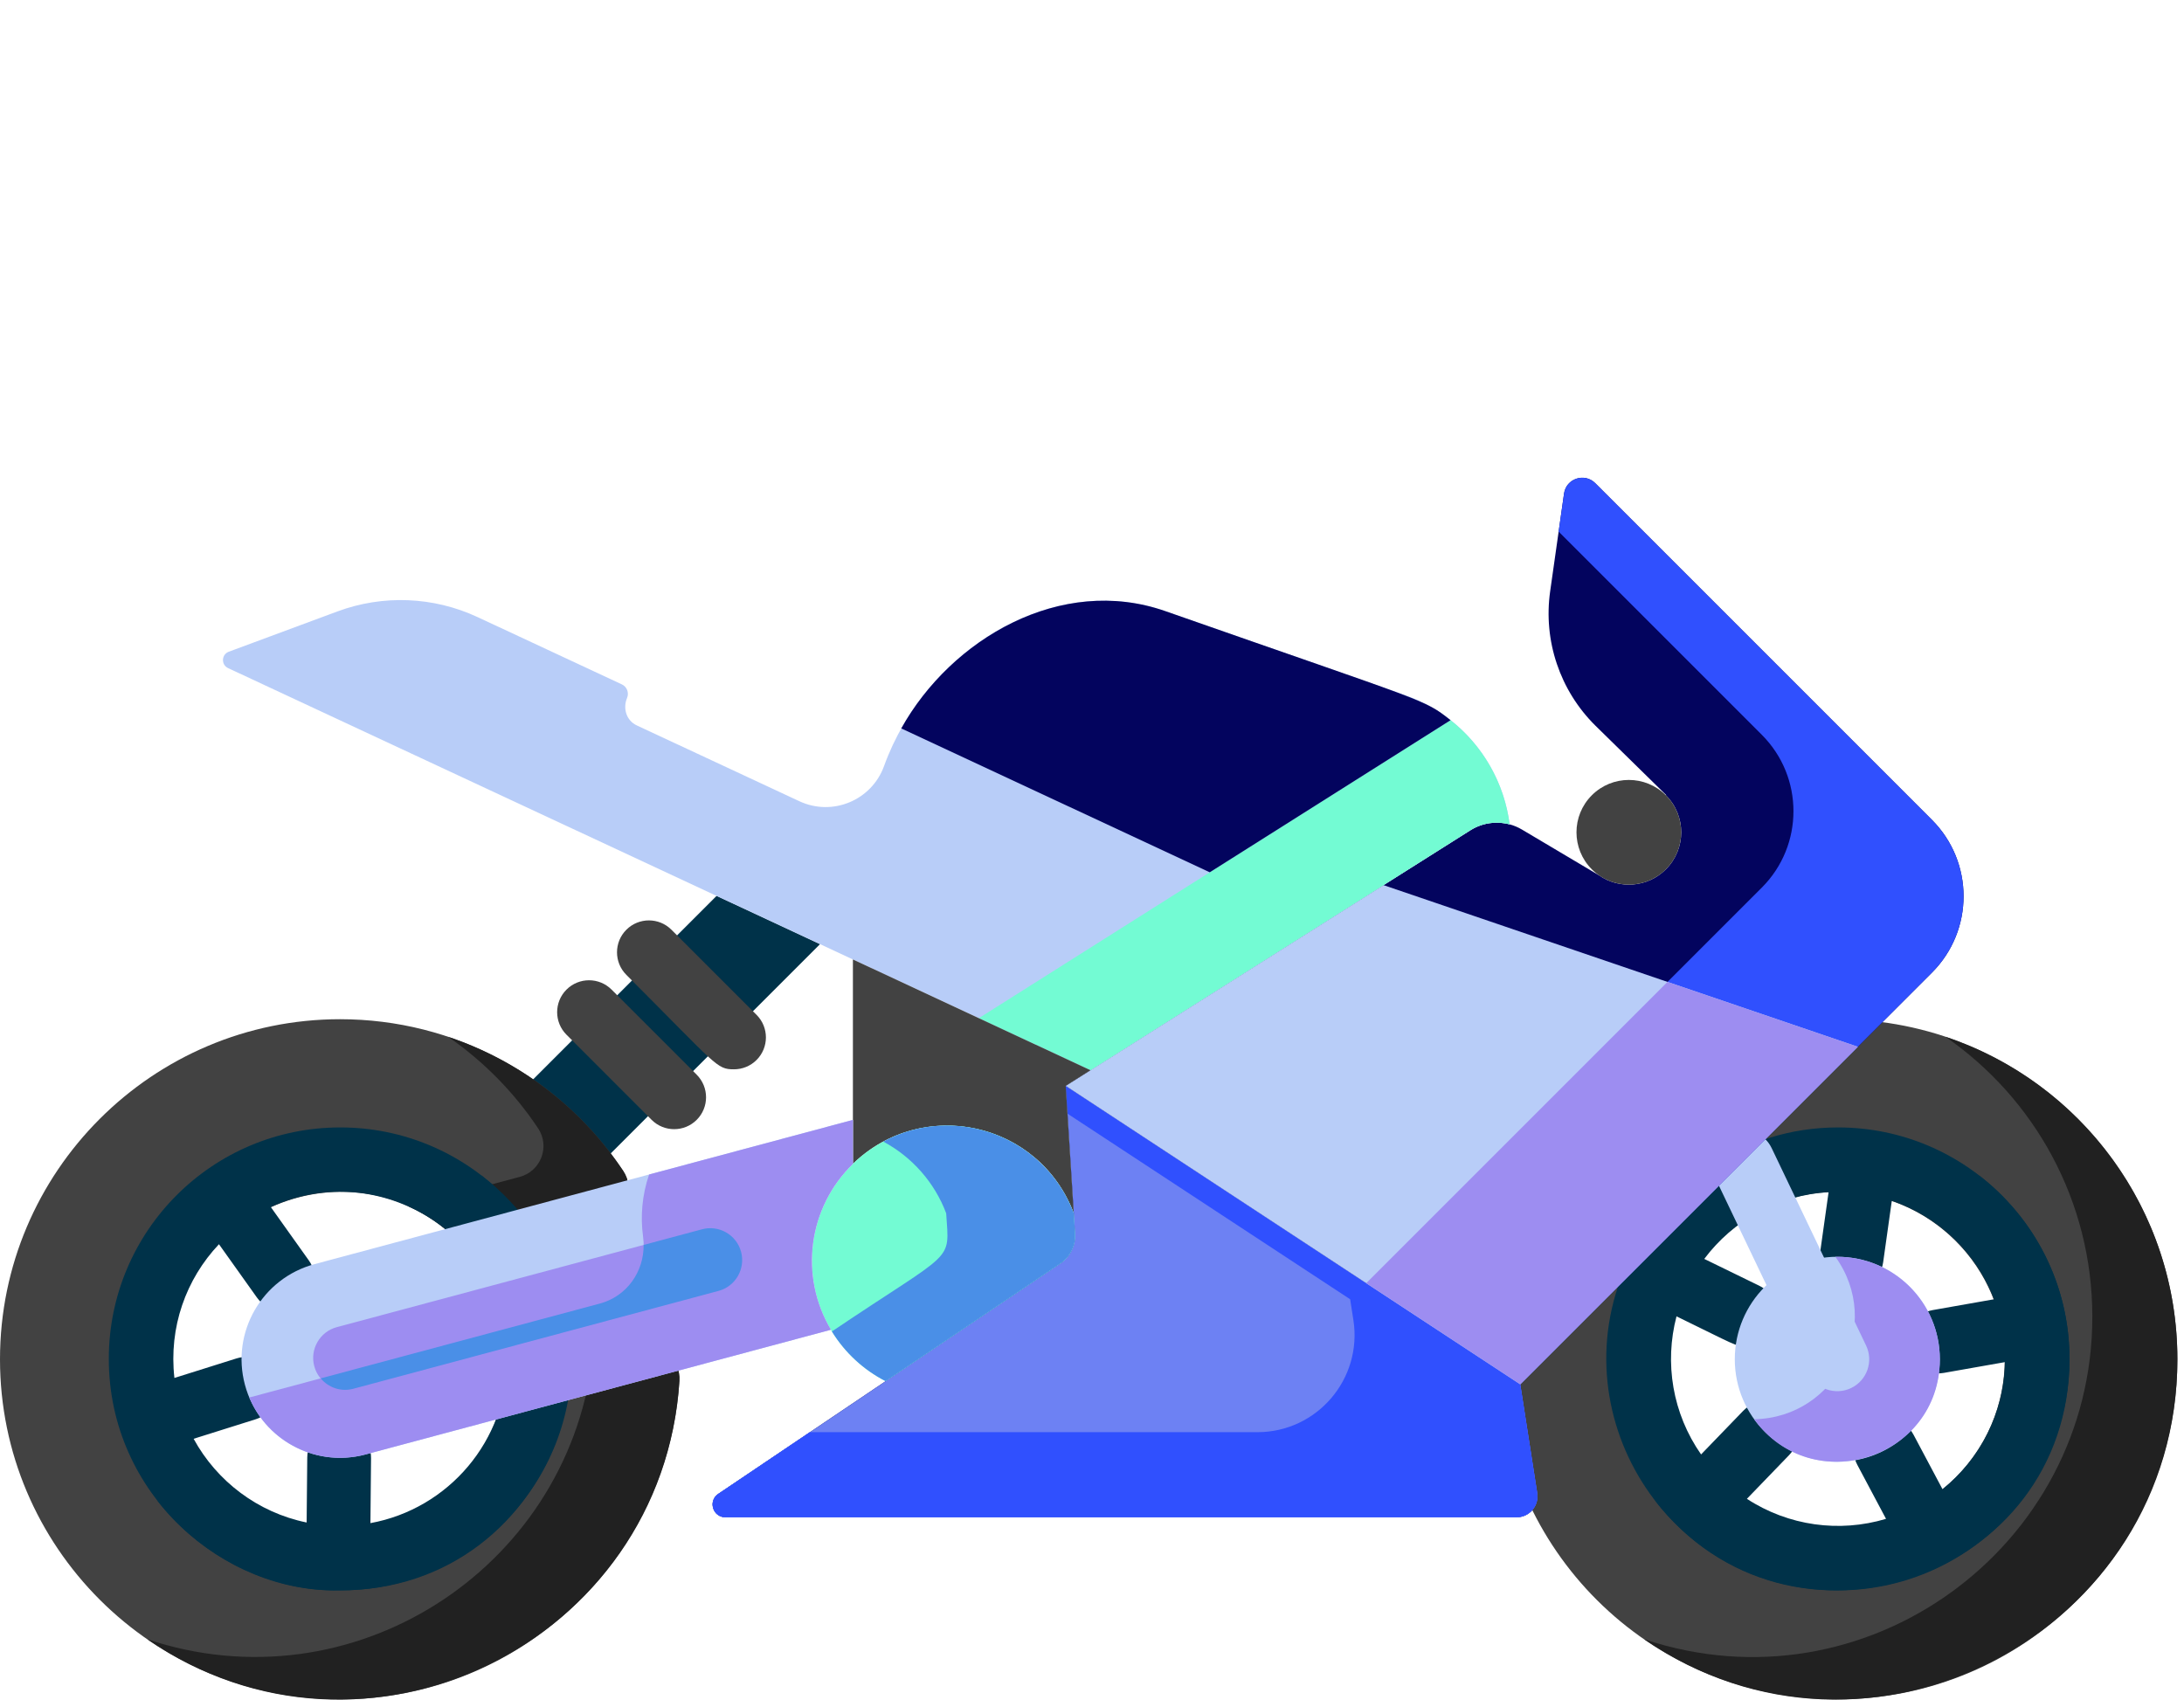 <svg width="248" height="193" viewBox="0 0 248 193" fill="none" xmlns="http://www.w3.org/2000/svg">
<g clip-path="url(#clip0_29_80)">
<path d="M210.603 115.786C209.586 115.737 208.583 116.119 207.86 116.843L171.121 153.581C170.398 154.305 170.014 155.302 170.065 156.324C171.1 176.874 188.04 192.97 208.632 192.97C229.926 192.97 247.249 175.647 247.249 154.354C247.249 133.762 231.152 116.821 210.603 115.786ZM227.646 154.354C227.646 164.838 219.117 173.368 208.632 173.368C198.148 173.368 189.618 164.838 189.618 154.354C189.618 143.869 198.147 135.339 208.632 135.339C219.117 135.339 227.646 143.869 227.646 154.354Z" fill="#424242"/>
<path d="M208.711 128.025C197.937 128.025 188.885 134.579 185.019 142.914C176.673 160.233 189.253 180.595 208.711 180.595C223.228 180.595 234.997 168.827 234.997 154.31C234.996 139.793 223.228 128.025 208.711 128.025ZM220.574 169.099L217.295 162.932C216.356 161.166 214.163 160.496 212.397 161.435C210.631 162.374 209.96 164.567 210.9 166.333L214.164 172.473C208.861 174.063 203.082 173.275 198.366 170.199L203.15 165.244C204.54 163.806 204.5 161.513 203.061 160.123C201.622 158.734 199.33 158.774 197.94 160.213L193.163 165.158C189.909 160.504 188.984 154.763 190.373 149.477C197.139 152.777 197.072 152.873 198.166 152.873C201.983 152.873 203.205 147.677 199.756 145.995L193.524 142.955C196.782 138.604 201.867 135.702 207.641 135.38L206.666 142.321C206.388 144.302 207.768 146.134 209.748 146.412C211.739 146.689 213.562 145.303 213.839 143.33L214.819 136.359C220.153 138.174 224.418 142.296 226.424 147.539L219.468 148.766C217.498 149.113 216.183 150.991 216.53 152.961C216.878 154.931 218.756 156.246 220.726 155.899L227.664 154.676C227.553 160.508 224.812 165.694 220.574 169.099Z" fill="#003249"/>
<path d="M224.722 133.47C228.134 137.904 230.168 143.454 230.168 149.481C230.168 171.334 205.037 183.51 187.889 170.336C203.163 190.145 234.997 179.35 234.997 154.31C234.996 145.82 230.968 138.276 224.722 133.47Z" fill="#003249"/>
<path d="M208.632 165.995C215.062 165.995 220.274 160.783 220.274 154.353C220.274 147.924 215.062 142.712 208.632 142.712C202.203 142.712 196.991 147.924 196.991 154.353C196.991 160.783 202.203 165.995 208.632 165.995Z" fill="#B8CDF8"/>
<path d="M208.415 142.718C213.885 150.291 208.595 160.988 199.191 161.161C205.767 170.266 220.274 165.649 220.274 154.354C220.274 147.878 214.977 142.6 208.415 142.718Z" fill="#9D8DF1"/>
<path d="M205.365 155.916L194.643 133.497C193.78 131.692 194.543 129.53 196.348 128.667C198.153 127.804 200.314 128.567 201.178 130.372L211.9 152.791C212.763 154.595 212 156.758 210.195 157.621C208.388 158.485 206.227 157.72 205.365 155.916Z" fill="#B8CDF8"/>
<path d="M81.371 101.732L59.876 123.229C59.036 124.068 59.036 125.429 59.876 126.269L65.448 131.841C66.287 132.681 67.648 132.681 68.488 131.841L93.118 107.211L81.371 101.732Z" fill="#003249"/>
<path d="M72.597 153.08L59.588 156.566C58.328 156.904 57.348 157.892 57.02 159.153C54.844 167.522 47.277 173.367 38.617 173.367C28.133 173.367 19.603 164.838 19.603 154.353C19.603 137.395 40.257 128.951 52.149 141C53.063 141.927 54.405 142.291 55.664 141.954L68.688 138.464C71.079 137.823 72.139 135.019 70.764 132.956C63.574 122.173 51.557 115.736 38.618 115.736C17.323 115.737 0 133.06 0 154.354C0 175.648 17.323 192.971 38.617 192.971C58.95 192.971 75.875 177.085 77.149 156.806C77.304 154.337 74.988 152.44 72.597 153.08Z" fill="#424242"/>
<path d="M220.914 117.734C231.016 124.714 237.591 136.37 237.591 149.525C237.591 175.716 211.832 194.55 186.696 186.142C212.167 203.725 247.249 185.473 247.249 154.354C247.249 137.365 236.288 122.871 220.914 117.734Z" fill="#212121"/>
<path d="M61.105 128.128C62.479 130.188 61.423 132.994 59.029 133.636L46.426 137.013C52.276 139.652 52.292 142.857 55.663 141.954L68.687 138.464C71.079 137.823 72.138 135.019 70.763 132.956C65.926 125.702 58.903 120.419 50.886 117.735C54.857 120.478 58.339 123.98 61.105 128.128Z" fill="#212121"/>
<path d="M72.597 153.08L67.237 154.517C64.152 178.36 39.901 193.904 16.73 186.146C41.419 203.195 75.279 186.578 77.149 156.806C77.304 154.337 74.988 152.44 72.597 153.08Z" fill="#212121"/>
<path d="M38.64 128.025C24.124 128.025 12.355 139.794 12.355 154.31C12.355 169.673 25.37 180.882 38.483 180.591C53.023 180.689 64.925 168.921 64.925 154.31C64.926 139.793 53.158 128.025 38.64 128.025ZM42.063 172.958L42.133 165.577C42.152 163.576 40.545 161.94 38.545 161.921C36.557 161.893 34.908 163.508 34.89 165.509L34.82 172.887C29.278 171.753 24.617 168.201 21.986 163.381L29.032 161.165C30.94 160.565 32 158.532 31.4 156.623C30.8 154.715 28.767 153.654 26.858 154.255L19.805 156.473C19.151 150.719 21.114 145.254 24.864 141.287L29.175 147.34C30.337 148.971 32.599 149.348 34.227 148.189C35.856 147.029 36.236 144.767 35.076 143.138L30.752 137.067C43.249 131.34 57.603 140.475 57.603 154.309C57.603 163.613 50.901 171.346 42.063 172.958Z" fill="#003249"/>
<path d="M54.651 133.47C67.824 150.59 55.702 175.766 33.811 175.766C33.811 175.766 33.575 175.766 33.575 175.766C28.352 175.766 22.6 174.007 17.81 170.328C23.151 177.258 31.442 180.747 38.483 180.591C63.649 180.76 74.497 148.74 54.651 133.47Z" fill="#003249"/>
<path d="M189.166 90.306C191.488 92.628 191.488 96.393 189.166 98.715C187.096 100.785 183.879 101.01 181.56 99.389V99.388L172.825 94.202C171.01 93.125 168.744 93.156 166.96 94.284L121.018 123.305L122.076 140.09C122.161 141.436 121.525 142.725 120.407 143.478L81.562 169.64C80.376 170.438 80.942 172.289 82.371 172.289H172.212C173.669 172.289 174.783 170.988 174.558 169.548L172.63 157.194L219.375 110.449C224.166 105.657 224.166 97.888 219.375 93.097L181.14 54.862C179.925 53.647 177.844 54.342 177.602 56.043L176.025 67.147C175.228 72.76 177.135 78.419 181.167 82.405L189.194 90.279L189.166 90.306Z" fill="#03045E"/>
<path d="M219.375 93.097L181.141 54.862C179.925 53.647 177.844 54.342 177.603 56.043L176.988 60.368L200.059 83.439C204.851 88.231 204.851 96 200.059 100.792L153.314 147.537L155.242 159.89C155.466 161.33 154.353 162.631 152.896 162.631H91.969L81.562 169.64C80.376 170.439 80.942 172.289 82.371 172.289H172.212C173.669 172.289 174.783 170.988 174.558 169.548L172.63 157.195L219.375 110.45C224.167 105.657 224.167 97.888 219.375 93.097Z" fill="#3050FE"/>
<path d="M189.165 98.716C191.487 96.394 191.487 92.629 189.165 90.307C186.843 87.985 183.078 87.985 180.756 90.307C178.434 92.629 178.434 96.394 180.756 98.716C183.078 101.038 186.843 101.038 189.165 98.716Z" fill="#424242"/>
<path d="M121.018 123.305L122.076 140.09C122.161 141.436 121.525 142.725 120.407 143.478L81.562 169.64C80.376 170.438 80.942 172.289 82.371 172.289H172.212C173.669 172.289 174.783 170.988 174.558 169.548L172.63 157.194L121.018 123.305Z" fill="#6D81F3"/>
<path d="M174.558 169.548L172.629 157.194L121.018 123.305L121.217 126.461L153.314 147.537L153.681 149.892C154.726 156.585 149.55 162.631 142.777 162.631H91.969L81.562 169.64C80.377 170.439 80.942 172.289 82.371 172.289H172.212C173.669 172.289 174.783 170.988 174.558 169.548Z" fill="#3050FE"/>
<path d="M121.018 123.305L172.63 157.194L210.958 118.865L157.104 100.51L121.018 123.305Z" fill="#B8CDF8"/>
<path d="M189.349 111.5L155.14 145.71L172.63 157.194L210.958 118.865L189.349 111.5Z" fill="#9D8DF1"/>
<path d="M166.96 94.283C168.308 93.432 169.929 93.208 171.425 93.612C170.559 86.871 165.97 81.181 159.54 78.928L132.327 69.397C119.294 64.832 105.063 74.04 100.388 86.986C98.98 90.885 94.529 92.736 90.771 90.983L72.307 82.373C71.132 81.825 70.704 80.451 71.206 79.255C71.454 78.667 71.193 77.983 70.61 77.712L54.237 70.077C49.231 67.742 43.499 67.51 38.32 69.43L25.978 74.007C25.138 74.319 25.09 75.489 25.902 75.867L123.827 121.531L166.96 94.283Z" fill="#B8CDF8"/>
<path d="M164.716 81.78L111.15 115.618L123.828 121.53L166.96 94.283C168.307 93.432 169.929 93.208 171.425 93.612C170.816 88.869 168.357 84.651 164.716 81.78Z" fill="#73FBD3"/>
<path d="M164.716 81.78C161.639 79.353 162.406 79.932 132.327 69.397C120.452 65.238 107.991 72.573 102.341 82.717L137.372 99.053L164.716 81.78Z" fill="#03045E"/>
<path d="M121.808 141.729C121.804 141.739 121.8 141.749 121.795 141.759C121.8 141.749 121.804 141.739 121.808 141.729Z" fill="#6D81F3"/>
<path d="M122.068 140.637C122.065 140.673 122.057 140.709 122.054 140.745C122.058 140.708 122.065 140.673 122.068 140.637Z" fill="#6D81F3"/>
<path d="M121.98 141.186C121.974 141.212 121.966 141.237 121.959 141.263C121.966 141.237 121.973 141.212 121.98 141.186Z" fill="#6D81F3"/>
<path d="M123.828 121.53L96.85 108.95V132.161C104.735 124.492 118.019 127.349 121.93 137.777L122.076 140.09L121.018 123.305L123.828 121.53Z" fill="#424242"/>
<path d="M122.076 140.09L121.93 137.777C119.747 131.957 114.134 127.813 107.551 127.813C99.071 127.813 92.197 134.687 92.197 143.167C92.197 149.131 95.599 154.297 100.568 156.839L120.407 143.478C121.525 142.725 122.161 141.436 122.076 140.09Z" fill="#73FBD3"/>
<path d="M121.93 137.777C118.648 129.026 108.415 125.273 100.298 129.632C103.564 131.382 106.128 134.271 107.443 137.777C107.803 143.5 108.542 141.712 94.465 151.193C95.939 153.589 98.052 155.552 100.568 156.839L120.407 143.478C121.526 142.725 122.161 141.435 122.076 140.09L121.93 137.777Z" fill="#4A8FE7"/>
<path d="M96.85 132.161V127.169L35.722 143.548C29.754 145.147 26.213 151.281 27.812 157.249C29.41 163.217 35.544 166.758 41.512 165.159L94.353 151C90.717 144.892 91.761 137.111 96.85 132.161Z" fill="#B8CDF8"/>
<path d="M96.85 127.169L73.708 133.37C72.9 135.731 72.708 138.157 73.025 140.448C73.499 143.869 71.459 147.13 68.123 148.024L28.308 158.692C30.438 163.772 36.044 166.625 41.512 165.159L94.353 151C90.717 144.893 91.759 137.113 96.85 132.161V127.169Z" fill="#9D8DF1"/>
<path d="M83.35 121.425C81.35 121.425 81.484 121.06 71.124 110.699C69.709 109.284 69.709 106.991 71.124 105.577C72.538 104.162 74.832 104.162 76.245 105.577L85.911 115.243C87.326 116.657 87.326 118.95 85.911 120.364C85.204 121.071 84.278 121.425 83.35 121.425Z" fill="#424242"/>
<path d="M73.992 127.162L64.326 117.496C62.912 116.082 62.912 113.789 64.326 112.375C65.741 110.96 68.034 110.96 69.448 112.375L79.114 122.04C80.528 123.455 80.528 125.748 79.114 127.162C77.699 128.577 75.406 128.576 73.992 127.162Z" fill="#424242"/>
<path d="M35.686 155.139C35.168 153.207 36.315 151.221 38.247 150.703L79.715 139.591C81.649 139.075 83.633 140.221 84.151 142.152C84.669 144.084 83.522 146.071 81.59 146.588L40.122 157.7C38.184 158.218 36.203 157.068 35.686 155.139Z" fill="#9D8DF1"/>
<path d="M84.152 142.152C83.634 140.221 81.649 139.074 79.716 139.591L73.087 141.368C73.114 144.437 71.158 147.21 68.124 148.023L36.416 156.52C37.29 157.561 38.701 158.08 40.122 157.7L81.591 146.588C83.523 146.071 84.669 144.085 84.152 142.152Z" fill="#4A8FE7"/>
</g>
<defs>
<clipPath id="clip0_29_80">
<rect width="248" height="193" fill="white"/>
</clipPath>
</defs>
</svg>
